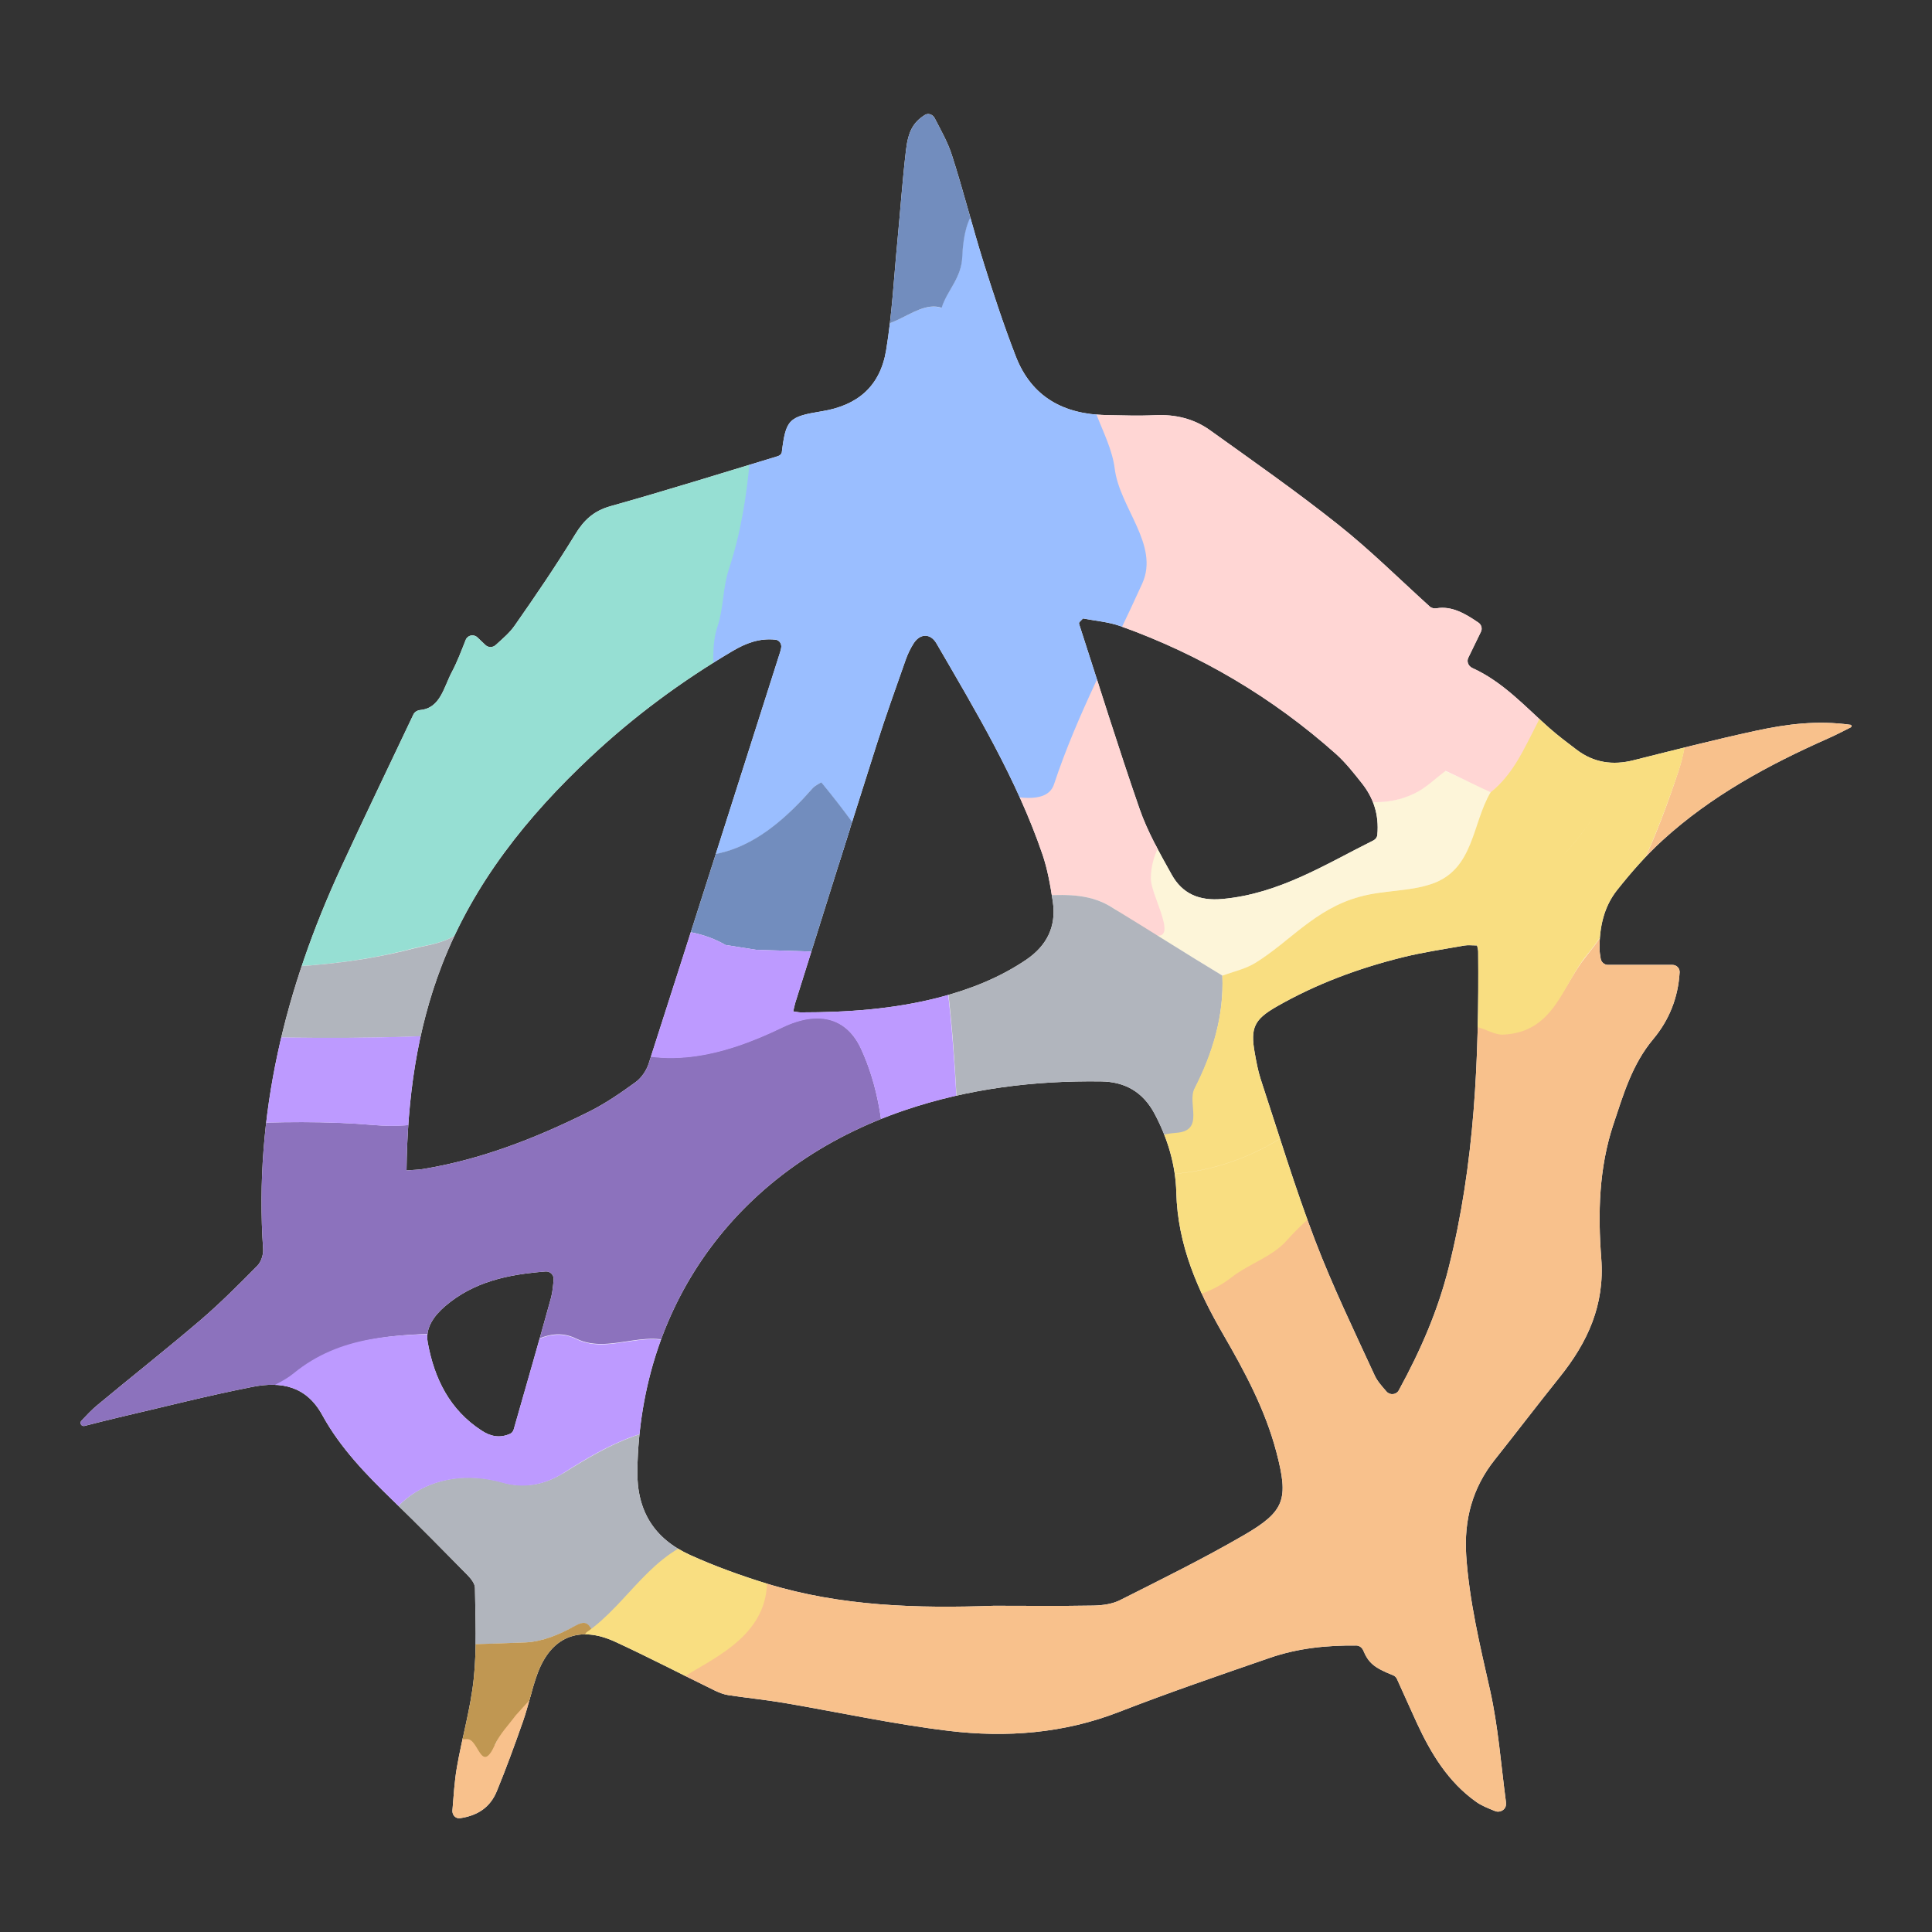 <?xml version="1.0" encoding="UTF-8"?><svg id="uuid-dc28cacd-c258-45e2-8f2c-1402a44fe2f3" xmlns="http://www.w3.org/2000/svg" width="192" height="192" xmlns:xlink="http://www.w3.org/1999/xlink" viewBox="0 0 192 192"><rect x="0" y="0" width="192" height="192" fill="#333333" stroke="none"/><defs><clipPath id="uuid-1eb6b1b7-34a0-4ddd-b051-f66c90851a75"><path d="m183.94,72.04c.09.06.08.19-.01.24-.75.38-1.5.77-2.27,1.11-5.93,2.63-11.6,5.7-16.42,10.1-1.65,1.5-3.14,3.21-4.53,4.96-1.32,1.66-1.76,3.69-1.75,5.79,0,.32.05.65.11,1.01.05.36.37.64.73.64h6.41c.4,0,.73.33.71.73-.15,2.56-1.06,4.77-2.61,6.63-2.11,2.51-2.97,5.49-3.97,8.48-1.45,4.36-1.55,8.86-1.21,13.32.36,4.65-1.36,8.36-4.14,11.82-2.18,2.72-4.29,5.49-6.46,8.22-2.22,2.8-3.05,5.96-2.82,9.51.31,4.55,1.37,8.94,2.37,13.37.81,3.62,1.08,7.35,1.57,11.04.01.1.02.21.01.33-.02.51-.59.83-1.06.65-.71-.29-1.37-.54-1.92-.94-2.77-1.97-4.47-4.79-5.87-7.81-.67-1.46-1.32-2.93-1.98-4.38-.08-.18-.22-.31-.4-.38-1.87-.74-2.43-1.22-2.96-2.48-.12-.27-.38-.46-.67-.47-2.92-.03-5.82.26-8.62,1.23-5.01,1.73-10.03,3.45-14.97,5.37-5.5,2.14-11.2,2.57-16.93,1.88-5.49-.66-10.92-1.85-16.38-2.78-1.83-.31-3.68-.49-5.52-.77-.46-.07-.91-.25-1.33-.45-3.31-1.61-6.57-3.31-9.91-4.85-3.62-1.67-6.41-.48-7.75,3.23-.55,1.52-.88,3.13-1.41,4.66-.82,2.34-1.67,4.67-2.61,6.96-.65,1.58-1.86,2.41-3.64,2.68-.44.07-.8-.31-.77-.76.12-1.46.2-2.88.44-4.27.51-2.96,1.37-5.87,1.68-8.85.31-2.97.16-6,.12-9,0-.44-.41-.94-.75-1.29-2.45-2.49-4.9-4.98-7.4-7.4-2.65-2.57-5.23-5.22-7.01-8.47-1.61-2.95-4.13-3.37-6.92-2.83-4.49.88-8.93,2.02-13.4,3.06-1.12.26-2.22.55-3.33.83-.14.03-.28-.03-.35-.16h0c-.06-.12-.04-.26.05-.36.53-.56,1.03-1.1,1.63-1.59,3.38-2.81,6.83-5.53,10.17-8.38,1.99-1.71,3.85-3.57,5.69-5.44.37-.38.6-1.09.57-1.63-.92-13.35,2.18-25.88,7.73-37.91,2.33-5.06,4.76-10.07,7.2-15.23.13-.27.4-.42.69-.45,2-.19,2.33-2.27,3.14-3.79.53-1,.93-2.07,1.37-3.18.19-.47.79-.6,1.16-.25.26.25.52.5.8.76.28.27.73.27,1.02,0,.69-.63,1.4-1.22,1.9-1.95,2.08-2.97,4.12-5.97,6.01-9.06.87-1.42,1.84-2.32,3.51-2.79,5.56-1.56,11.08-3.29,16.57-4.95.17-.05.35-.15.42-.32.01-.02.02-.04.02-.06.41-3.28.67-3.56,4-4.1,3.54-.58,5.77-2.47,6.37-6.05.59-3.57.77-7.21,1.12-10.82.29-3.04.5-6.09.86-9.12.22-1.81.7-2.71,1.86-3.45.34-.22.79-.06.98.3.62,1.2,1.3,2.39,1.71,3.66,1.16,3.59,2.07,7.25,3.2,10.84.97,3.09,1.99,6.17,3.16,9.19,1.57,4.04,4.77,5.76,8.98,5.83,1.63.03,3.25.09,4.88.01,1.99-.09,3.84.35,5.43,1.49,4.31,3.09,8.66,6.13,12.8,9.43,3.11,2.47,5.95,5.29,9.04,8.09.19.17.44.22.69.18,1.49-.25,2.82.51,4.16,1.43.29.2.4.59.24.91-.41.85-.82,1.69-1.25,2.57-.19.38,0,.84.39,1.02,3.08,1.4,5.25,3.84,7.66,5.97.86.76,1.78,1.45,2.69,2.14,1.71,1.31,3.61,1.59,5.69,1.06,4.03-1.01,8.06-2.04,12.11-2.92,3.15-.68,6.13-1.06,9.44-.6.02,0,.04,0,.06.02h0Zm-85.14,87.54s0,0,0,0c3.3,0,6.59.04,9.89-.02.88-.02,1.85-.15,2.62-.54,4.13-2.08,8.29-4.13,12.29-6.45,4.12-2.39,4.47-3.58,3.25-8.25-1.1-4.2-3.14-8-5.29-11.71-2.55-4.4-4.53-8.9-4.66-14.11-.07-2.73-.85-5.35-2.15-7.8-1.15-2.17-2.93-3.2-5.33-3.23-6.64-.09-13.15.71-19.48,2.85-16.36,5.54-26.32,19-26.6,35.8-.07,4.05,1.69,6.8,5.23,8.41,2.47,1.12,5.05,2.05,7.64,2.85,7.36,2.26,14.96,2.47,22.58,2.2,0,0,0,0,0,0h0Zm-58.37-43.27s0,0,0,0c.67-.05,1.14-.06,1.59-.13,5.81-.95,11.22-3.07,16.45-5.67,1.66-.82,3.21-1.89,4.71-2.98.57-.42,1.06-1.14,1.28-1.82,4.38-13.62,8.72-27.25,13.06-40.88.05-.14.08-.29.11-.44.08-.39-.17-.78-.57-.82-1.58-.17-2.95.35-4.26,1.13-5.08,3-9.8,6.49-14.1,10.52-6.3,5.91-11.62,12.52-14.78,20.68-2.51,6.5-3.43,13.25-3.52,20.41,0,0,0,0,0,0h0Zm106.36-22.35s0,0,0,0c-.46,0-.89-.06-1.29.01-2.06.37-4.14.67-6.17,1.18-4.37,1.09-8.57,2.65-12.49,4.9-2.19,1.26-2.59,2.1-2.15,4.56.16.89.32,1.79.6,2.65,1.76,5.34,3.39,10.73,5.39,15.98,1.75,4.58,3.89,9.01,5.94,13.46.26.56.69,1.04,1.17,1.59.34.39.98.33,1.22-.12,2.23-4.08,3.91-8.01,4.96-12.2,2.6-10.32,3.02-20.83,2.93-31.4,0-.18-.06-.36-.11-.62,0,0,0,0,0,0h0Zm-67.96,6.55s0,0,0,0c.3.04.53.1.75.1,4.64,0,9.26-.32,13.77-1.49,3.07-.8,5.98-1.95,8.63-3.74,2.06-1.4,3.01-3.31,2.65-5.76-.24-1.6-.52-3.22-1.04-4.74-2.55-7.44-6.59-14.16-10.52-20.93-.6-1.04-1.64-1.01-2.28,0-.33.52-.6,1.09-.8,1.67-.96,2.74-1.95,5.48-2.83,8.25-2.73,8.58-5.42,17.18-8.12,25.77-.08.26-.13.54-.21.87h0Zm28.8-39.05s0,0,0,0l-.34.35c-.05.05-.07.13-.05.2,1.99,6.12,3.89,12.27,6,18.35.79,2.28,2.01,4.42,3.19,6.54,1.07,1.94,2.77,2.65,5.05,2.44,5.64-.51,10.25-3.45,15.01-5.82.22-.11.37-.32.39-.56.18-2.02-.39-3.68-1.56-5.15-.8-1.01-1.61-2.04-2.56-2.89-6.31-5.62-13.47-9.85-21.42-12.7-1.18-.42-2.48-.52-3.72-.76h0Zm-56.94,81.03c.18-.08.3-.24.36-.43,1.25-4.39,2.51-8.73,3.71-13.09.15-.56.2-1.15.26-1.8.04-.45-.33-.84-.79-.81-3.75.29-7.15,1.01-10,3.45-1.08.93-1.99,2.15-1.72,3.61.65,3.58,2.18,6.7,5.37,8.76.86.56,1.77.77,2.81.31Z" fill="none" stroke-width="0"/></clipPath></defs><g id="uuid-b586888e-8308-41cb-9753-252acc47dc56"><g id="uuid-e1f05789-c555-4c29-bee7-ff532fddda77"><g clip-path="url(#uuid-1eb6b1b7-34a0-4ddd-b051-f66c90851a75)"><path d="m183.94,72.04c.09.06.08.19-.01.24-.75.38-1.5.77-2.27,1.11-5.93,2.63-11.6,5.7-16.42,10.1-1.65,1.5-3.14,3.21-4.53,4.96-1.32,1.66-1.76,3.69-1.75,5.79,0,.32.05.65.11,1.01.05.36.37.64.73.64h6.41c.4,0,.73.33.71.73-.15,2.56-1.06,4.77-2.61,6.63-2.11,2.51-2.97,5.49-3.97,8.48-1.45,4.36-1.55,8.86-1.21,13.32.36,4.65-1.36,8.36-4.14,11.82-2.18,2.72-4.29,5.49-6.46,8.22-2.22,2.8-3.05,5.96-2.82,9.51.31,4.55,1.37,8.94,2.37,13.37.81,3.62,1.08,7.35,1.57,11.04.01.1.02.21.01.33-.02.51-.59.83-1.06.65-.71-.29-1.37-.54-1.92-.94-2.77-1.97-4.47-4.79-5.87-7.81-.67-1.46-1.32-2.93-1.98-4.38-.08-.18-.22-.31-.4-.38-1.87-.74-2.43-1.22-2.96-2.48-.12-.27-.38-.46-.67-.47-2.92-.03-5.82.26-8.62,1.23-5.01,1.73-10.03,3.45-14.97,5.37-5.5,2.14-11.2,2.57-16.93,1.88-5.49-.66-10.92-1.85-16.38-2.78-1.83-.31-3.68-.49-5.52-.77-.46-.07-.91-.25-1.33-.45-3.31-1.61-6.57-3.31-9.91-4.85-3.62-1.67-6.41-.48-7.75,3.23-.55,1.52-.88,3.13-1.41,4.66-.82,2.34-1.67,4.67-2.61,6.96-.65,1.58-1.86,2.41-3.64,2.68-.44.07-.8-.31-.77-.76.12-1.46.2-2.88.44-4.27.51-2.96,1.37-5.87,1.68-8.85.31-2.97.16-6,.12-9,0-.44-.41-.94-.75-1.29-2.45-2.49-4.9-4.98-7.4-7.4-2.65-2.57-5.23-5.22-7.01-8.47-1.61-2.95-4.13-3.37-6.92-2.83-4.49.88-8.93,2.02-13.4,3.06-1.12.26-2.22.55-3.33.83-.14.03-.28-.03-.35-.16h0c-.06-.12-.04-.26.05-.36.53-.56,1.03-1.1,1.63-1.59,3.38-2.81,6.83-5.53,10.17-8.38,1.99-1.71,3.85-3.57,5.69-5.44.37-.38.6-1.09.57-1.63-.92-13.35,2.18-25.88,7.73-37.91,2.33-5.06,4.76-10.07,7.2-15.23.13-.27.4-.42.69-.45,2-.19,2.33-2.27,3.14-3.79.53-1,.93-2.07,1.37-3.18.19-.47.79-.6,1.16-.25.26.25.52.5.8.76.28.27.73.27,1.02,0,.69-.63,1.4-1.22,1.9-1.95,2.08-2.97,4.12-5.97,6.01-9.06.87-1.42,1.84-2.32,3.51-2.79,5.56-1.56,11.08-3.29,16.57-4.95.17-.05.35-.15.42-.32.01-.02.02-.04.02-.06.41-3.28.67-3.56,4-4.1,3.54-.58,5.77-2.47,6.37-6.05.59-3.57.77-7.21,1.12-10.82.29-3.04.5-6.09.86-9.12.22-1.81.7-2.71,1.86-3.45.34-.22.79-.06.98.3.62,1.2,1.3,2.39,1.71,3.66,1.16,3.59,2.07,7.25,3.2,10.84.97,3.09,1.99,6.17,3.16,9.19,1.57,4.04,4.77,5.76,8.98,5.83,1.63.03,3.25.09,4.88.01,1.99-.09,3.84.35,5.43,1.49,4.31,3.09,8.66,6.13,12.8,9.43,3.11,2.47,5.95,5.29,9.04,8.09.19.17.44.22.69.18,1.49-.25,2.82.51,4.16,1.43.29.2.4.59.24.91-.41.85-.82,1.69-1.25,2.57-.19.38,0,.84.39,1.02,3.08,1.4,5.25,3.84,7.66,5.97.86.76,1.78,1.45,2.69,2.14,1.71,1.31,3.61,1.59,5.69,1.06,4.03-1.01,8.06-2.04,12.11-2.92,3.15-.68,6.13-1.06,9.44-.6.02,0,.04,0,.06.02h0Zm-85.14,87.54s0,0,0,0c3.3,0,6.59.04,9.89-.02.88-.02,1.85-.15,2.62-.54,4.13-2.08,8.29-4.13,12.29-6.45,4.12-2.39,4.47-3.58,3.25-8.25-1.1-4.2-3.14-8-5.29-11.71-2.55-4.4-4.53-8.9-4.66-14.11-.07-2.73-.85-5.35-2.15-7.8-1.15-2.17-2.93-3.2-5.33-3.23-6.64-.09-13.15.71-19.48,2.85-16.36,5.54-26.32,19-26.6,35.8-.07,4.05,1.69,6.8,5.23,8.41,2.47,1.12,5.05,2.05,7.64,2.85,7.36,2.26,14.96,2.47,22.58,2.2,0,0,0,0,0,0h0Zm-58.37-43.27s0,0,0,0c.67-.05,1.14-.06,1.59-.13,5.81-.95,11.22-3.07,16.45-5.67,1.66-.82,3.21-1.89,4.71-2.98.57-.42,1.06-1.14,1.28-1.82,4.38-13.62,8.72-27.25,13.06-40.88.05-.14.08-.29.11-.44.08-.39-.17-.78-.57-.82-1.58-.17-2.95.35-4.26,1.13-5.08,3-9.8,6.49-14.1,10.52-6.3,5.91-11.62,12.52-14.78,20.68-2.51,6.5-3.43,13.25-3.52,20.41,0,0,0,0,0,0h0Zm106.36-22.35s0,0,0,0c-.46,0-.89-.06-1.29.01-2.06.37-4.14.67-6.17,1.18-4.37,1.09-8.57,2.65-12.49,4.9-2.19,1.26-2.59,2.1-2.15,4.56.16.89.32,1.79.6,2.65,1.76,5.34,3.39,10.73,5.39,15.98,1.75,4.58,3.89,9.01,5.94,13.46.26.56.69,1.04,1.17,1.59.34.39.98.33,1.22-.12,2.23-4.08,3.91-8.01,4.96-12.2,2.6-10.32,3.02-20.83,2.93-31.4,0-.18-.06-.36-.11-.62,0,0,0,0,0,0h0Zm-67.96,6.55s0,0,0,0c.3.04.53.1.75.1,4.64,0,9.26-.32,13.77-1.49,3.07-.8,5.98-1.95,8.63-3.74,2.06-1.4,3.01-3.31,2.65-5.76-.24-1.6-.52-3.22-1.04-4.74-2.55-7.44-6.59-14.16-10.52-20.93-.6-1.04-1.64-1.01-2.28,0-.33.52-.6,1.09-.8,1.67-.96,2.74-1.95,5.48-2.83,8.25-2.73,8.58-5.42,17.18-8.12,25.77-.08.26-.13.54-.21.87h0Zm28.8-39.05s0,0,0,0l-.34.35c-.05.05-.07.13-.05.2,1.99,6.12,3.89,12.27,6,18.35.79,2.28,2.01,4.42,3.19,6.54,1.07,1.94,2.77,2.65,5.05,2.44,5.64-.51,10.25-3.45,15.01-5.82.22-.11.37-.32.39-.56.18-2.02-.39-3.68-1.56-5.15-.8-1.01-1.61-2.04-2.56-2.89-6.31-5.62-13.47-9.85-21.42-12.7-1.18-.42-2.48-.52-3.72-.76h0Zm-56.94,81.03c.18-.08.3-.24.36-.43,1.25-4.39,2.51-8.73,3.71-13.09.15-.56.2-1.15.26-1.8.04-.45-.33-.84-.79-.81-3.75.29-7.15,1.01-10,3.45-1.08.93-1.99,2.15-1.72,3.61.65,3.58,2.18,6.7,5.37,8.76.86.56,1.77.77,2.81.31Z" fill="#fff" stroke-width="0"/><path d="m184.14,9.76c.03,45.03.03,90.06.05,135.09,0,12.02,0,24.01.03,36.03,0,1.04-.25,1.37-1.32,1.34-2.97-.08-5.91.08-8.87-.05-2.74-.13-5.32-.41-4.36,3.73.05.18-.84.79-1.29.79-53.14.02-106.28.02-159.43-.03-2.43,0-.61-2.1-1.09-3.09.28-.28.56-.56.81-.84,2.76-3.07,5.53-6.13,8.27-9.2,9.81-.15,19.65-.56,29.46-1.02,1.14-.05,1.17,1.69,2.79.89.48-1.07,2.51-5.03,3.19-5.99-.15.71,1,1.1,1.25,1.58.76,1.39-1.45,3.45-1.07,3.17,2.46-1.98,4.56.25,6.62.76,1.34.33,2.23,2.66,3.24,4.13.89,1.29,1.65,2.69,2.46,4.03.05-1.12.15-2.23.18-3.32.03-1.01-.1-2.03.03-3.04.41-3.19-.47-6.29,3.61-8.69,3.27-1.93,7.75-4.5,7.47-10.22-.38-2.48,0-5.07.05-7.63,2.54-1.83,5.1-3.68,7.63-5.5,3.58-3.07,7.71-5.05,12.17-6.41h.38c.2-.08.43-.18.63-.25,5.02.51,4.44-3.63,5.32-6.49,6.47-2.46,13.48,1.88,19.69-2.93,1.72-1.34,4.31-2.04,5.71-3.58,2.33-2.59,4.82-4.16,8.4-4.77,1.98-.33,5.17.96,5.73-1.57.58-2.64-.46-5.6-.79-8.44,1.22-1.52,2.41-3.02,3.63-4.54,1.01-3.14,3.11-1.16,4.63-1.21,5.1-.23,5.87-4.47,8.25-7.41,4.39-5.43,7.02-11.89,9.18-18.38,2.05-6.11.13-12.58.13-18.91.03-15.54,0-31.06.03-46.6,0-.41.2-.84.3-1.24.31.15.61.28.89.43-.2.08-.43.15-.63.23.07.08.13.15.2.25.13-.15.28-.3.41-.48,5.4-.25,10.73-.43,16.05-.58Z" fill="#f8c18c" stroke-width="0"/><path d="m7.83,102.53V14.34c.13,0,.28-.03.41-.03,15.42,0,30.83.15,46.25-.1,4.21-.08,7.12,1.09,9.94,4.16,2.69,2.89,6.08,5.12,9.18,7.63,2.74,2.41,1.47,5.96,1.39,8.52-.2,7.38.13,14.87-2.26,22.07-.58,1.8-.61,3.89-1.22,5.69-1.27,3.8.79,8.01-2.12,11.71-2.33,2.97-3.98,6.49-5.93,9.76-1.72,2.76-4.23,5.1-4.56,8.59-.18.05-.35.08-.53.13-3.75-.74-8.24,3.35-11.31-1.8,0,0-.2.08-.23.13-.91,2.87-3.9,2.97-5.86,3.47-8.62,2.26-17.55,2.16-26.34,1.52-5.68-.41-7.48,1.37-6.44,6.69-.1.03-.23.03-.35.03Z" fill="#96dfd3" stroke-width="0"/><path d="m63.48,83.74c1.95-3.27,3.6-6.79,5.93-9.76,2.91-3.7.63-7.94,1.9-11.74.61-1.8.51-3.83,1.12-5.65,2.36-7.18,2.36-14.71,2.59-22.08.08-2.59,1.32-6.11-1.39-8.52,3.7,1.7,8.67-.41,11.38,4.69,2.28,4.28,5.63-1.09,8.54-.08.53-1.72,2-2.92,2.05-5.07.05-1.7.53-5.43,2.59-4.89,6.36,1.67,12.73-.38,18.99.76-3.22,4.61-7.23,8.77-8.87,14.3-1.19,3.98,2.93,7.17,3.41,10.92.48,3.9,3.83,7.81,2.11,11.64-2.99,6.62-6.64,13-8.94,19.94-.63,1.93-3.7,1.16-5.45.85-2.97-.51-3.27.81-3.04,3.19.15,1.67,0,3.37-.03,5.07-3.57-.18-7.15-.25-10.7-.58-1.07-.1-2.08-.81-3.12-1.24.51-1.01.02-2.61,1.75-2.94.18-.03.48-.66.41-.79-.99-1.37-2.03-2.69-3.09-3.98-.03-.03-.63.3-.86.56-4.61,5.32-9.89,8.75-17.27,5.4Z" fill="#9abeff" stroke-width="0"/><path d="m117.21,21.39c-6.26-1.12-12.63.91-18.99-.76-2.08-.53-2.53,3.19-2.59,4.89-.08,2.15-1.52,3.35-2.05,5.07-2.92-1.01-6.26,4.36-8.54.08-2.71-5.1-7.68-2.99-11.38-4.69-3.09-2.51-6.52-4.74-9.18-7.63-2.81-3.07-5.76-4.23-9.94-4.16-15.47.28-30.88.13-46.3.13.81-1.42-1.77-4.49,1.5-4.51,38.26-.13,76.54-.1,114.8,0,1.55,0,3.07.94,4.61,1.45-4.97,1.45-8.19,5.02-10.95,9.13-.33.33-.66.66-.99,1.01Z" fill="#728dbe" stroke-width="0"/><path d="m148.22,78.68c-1.85,3.12-1.68,7.67-5.87,9.14-2.28.79-4.78.6-7.21,1.29-4.44,1.22-6.9,4.45-10.35,6.58-.99.61-2.23.87-3.32,1.27-3.62-2.21-7.25-4.48-10.9-6.68.33,0,.76-.15.99,0,5.63,3.47,2.61-2.66,2.61-2.97.2-6.52,4.31-8.21,10.47-9.08,5.6-.79,10.55,3.17,15.82.63,1.14-.56,2.08-1.5,3.12-2.26,1.55.68,3.11,1.39,4.63,2.07Z" fill="#fdf5d9" stroke-width="0"/><path d="m97.03,88.17c-1.9.94-3.4,2.37-3.63,4.62-1.01.68-2.05,1.39-3.07,2.08-5.07-.15-10.12-.33-15.19-.48-1.01-.15-2.03-.33-3.04-.48-4.18-2.41-8.77-1.22-13.18-1.57.33-3.5,2.84-5.83,4.56-8.59,7.38,3.32,12.63-.1,17.29-5.43.23-.25.84-.58.86-.56,1.06,1.29,2.1,2.61,3.09,3.98.07.13.04.82-.16.88.4,1.06.02,1.93-.51,2.94,1.04.43.57,1.05,1.64,1.15,3.55.3,7.22.35,10.8.53.18.33.36.6.54.93Z" fill="#728dbe" stroke-width="0"/><path d="m186.75,6.69c-59.81.03-119.65.03-179.46,0-.86,0-1.04.18-1.04,1.04.03,29.87.03,59.73.03,89.6s0,59.89-.03,89.85c0,.86.18,1.04,1.04,1.04,59.81-.03,119.65-.03,179.46,0,.86,0,1.04-.18,1.04-1.04-.02-59.81-.02-119.64,0-179.45,0-.86-.18-1.04-1.04-1.04Zm-45.66,3.02c1.39-.03,1.07.91,1.07,1.65v20h.18c0,7.12,0,14.25-.03,21.4,0,.18-.46.61-.56.56-1.32-.51-1.93-1.45-1.93-2.89.1-13.01.18-26.01.28-39.02,0-.68-.4-1.67.99-1.7Zm41.86,172.46c-2.97-.08-5.93.1-8.87-.05-2.71-.13-5.3-.41-4.36,3.73.05.15-.84.79-1.29.79-53.14.02-106.28.02-159.43-.03-2.43,0-.58-2.1-1.09-3.09,0-25.96.03-51.95.03-77.94,0-1.01-.03-2.03-.05-3.04V14.34c-.74-3.68-.03-5.25,4.51-5.22,38.87.23,77.71.15,116.55.13.81,0,2.26-.71,2.46.66.25,1.6-1.42.86-2.18,1.27-4.97,1.47-8.19,5.02-10.95,9.13-.36.35-.69.68-1.01,1.01-3.22,4.61-7.2,8.77-8.87,14.3-1.19,4.01,1.9,7.2,2.38,10.95.48,3.9,4.46,7.58,2.74,11.41-2.99,6.62-6.46,12.98-8.77,19.95-.63,1.93-3.47,1.34-5.22,1.04-2.94-.51-3.27.84-3.04,3.19.15,1.67,0,3.37-.03,5.07.2.33.38.66.56.99,4.34,2.13,9.4-.76,13.64,2.05.33,0,1.65,1.46,1.91,1.62,5.83,3.58,1.8-2.59,1.8-4.57,0-4.34,4.18-8.22,10.36-9.09,5.6-.79,10.57,3.17,15.82.63,1.14-.53,2.08-1.49,3.11-2.25,1.49.67,3.02,1.46,4.5,2.13,2.28-1.83,3.47-4.31,4.77-6.87,1.22-2.31-.71-6.74,3.93-6.97,1.34-.05,2-.79,2.24-1.91.96-.25,1.81-.38,2.77-.63,2.87-.86,4.87-2.31,4.82-5.96-.2-15.26-.25-30.53-.2-45.81,0-.43.53-1.29.81-1.29,5.45-.08,10.88-.08,16.33-.08.2,0,.38.3.58.48.03,45.03.03,90.06.05,135.09,0,12.02-.02,24.01.03,36.03,0,1.07-.25,1.37-1.32,1.34Z" fill="#ffd6d4" stroke-width="0"/><path d="m8.64,182.7c-.15-.48-.43-.96-.43-1.45-.03-21.4-1.39-42.72,0-64.2,0-1.55.2-3.09.3-4.64,9.56-.28,19.17-1.42,28.62-.61,8.75.76,13.21-4.03,17.72-9.79.13-.03.28-.05.41-.1,1.77-.66,2.61.35,4.16,1.27,6.01,3.5,12.55,1.7,18.31-1.09,3.85-1.85,6.49-.76,7.83,2.1,3.5,7.58,1.98,15.92,2.89,23.91,1.04,8.98-4.39,6.82-9.03,6.85-3.09.03-6.16.05-9.25-.03-.66-.03-1.42-.3-1.93-.74-3.42-2.74-7.45.58-10.95-1.14-3.75-1.85-6.26,2.81-9.71,1.8-1.06-.3-1.85-2.36-2.76-2.33-5.48.1-10.96.26-15.6,4.06-2,1.65-5.42,1.87-5.57,5.17-.25,5.1-.2,10.22-.18,15.31.03,4.69.08,4.69,2.76,5.65.15.05.19.44.27.66-3.19,3.37-6.38,6.74-9.57,10.09-2.76,3.09-5.53,6.16-8.29,9.23Z" fill="#8c72bd" stroke-width="0"/><path d="m121.47,96.95c-3.66-2.21-7.22-4.49-10.85-6.7-4.24-2.79-9.32.1-13.66-2.06-1.93.94-3.35,2.26-3.55,4.52,2.39,14.4,1.76,28.91,2.53,43.42.13,0,.32.09.44.09.07-.26.53-.58.64-.28,5.03.51,4.42-3.61,5.33-6.5,3.4-4.27,6.83-8.53,10.31-12.8.25-2.62,1.55-3.8,4.32-3.97,2.9-.2,1.04-3.09,1.8-4.56,1.75-3.45,2.87-7.15,2.7-11.16Z" fill="#b1b5bd" stroke-width="0"/><path d="m55.95,146.41c-1.9,1.19-3.98,1.5-5.98.91-6.9-1.95-13.13,2.23-12.78,9.18.25,4.69-.33,7.43-5.93,5.86-1.14-.33-2.54.2-3.8.33.61.36,1.22,1.06,1.85,1.04,7.66-.08,15.29-.18,22.95-.51,1.67-.08,3.4-.81,4.89-1.62.96-.53,1.24-.33,1.65.41,3.98-2.74,6.14-7.71,11.41-9.05,1.04-.25,1.01-3.3,3.35-3.25.89-.51,1.75-1.04,2.64-1.57,2.54-1.83,5.1-3.68,7.63-5.5-4.26-.18-8.62.08-12.78-.66-5.93-1.04-10.5,1.55-15.09,4.44Z" fill="#b1b5bd" stroke-width="0"/><path d="m167.28,9.83c.28.15.58.28.89.43,5.32-.15,10.65-.33,15.97-.48-.2-.18-.38-.48-.58-.48-5.45-.03-10.88-.03-16.33.08-.3,0-.81.84-.81,1.29-.02,15.26-.15,30.55.05,45.81.05,3.65-1.83,4.89-4.69,5.76h0c-.96.25-1.93.48-2.89.74-.23,1.17-.74,1.85-2.1,1.93-4.64.23-2.79,4.64-4.01,6.95-1.32,2.54-2.36,5.05-4.64,6.87-1.85,3.12-1.65,7.66-5.83,9.1-2.28.79-4.77.61-7.2,1.29-4.44,1.22-6.9,4.44-10.35,6.57-.99.61-2.18.86-3.29,1.27.18,4.01-1.01,7.78-2.76,11.21-.76,1.47,1.06,4.21-1.83,4.41-2.76.2-4.03,1.5-4.29,4.11h0c-3.42,4.26-6.85,8.52-10.22,12.78,6.46-2.46,13.82,2.31,20.03-2.54,1.7-1.32,4.01-2.03,5.43-3.6,2.33-2.61,4.77-4.54,8.34-5.15,1.98-.33,5.17.99,5.73-1.57.56-2.64-.46-5.6-.79-8.44-.65,1.24-1.56,1.54-2.54,1.56.97-.03,1.87-.33,2.51-1.56,1.22-1.52,2.41-3.02,3.63-4.54,0,0,0,0,0,0,1.01-3.14,3.07-.74,4.64-.81,5.1-.2,5.91-4.89,8.29-7.83,4.39-5.43,7-11.89,9.18-18.38,2.05-6.11.1-12.6.13-18.91.03-15.54,0-31.06.03-46.6,0-.41.2-.84.3-1.24Zm-31.64,99.77c-1.67.2-3.35-.28-4.89,1.01-5.2,4.37-11.21,6.59-18.07,6.06,6.86.51,12.87-1.69,18.04-6.06,1.55-1.29,3.22-.81,4.89-1.01.24-.03.48-.03.73-.03-.24,0-.47,0-.7.03Zm19.27-24.13c2.49-2.58,4.46-5.5,5.75-8.75-1.29,3.24-3.25,6.17-5.75,8.75Z" fill="#f9de81" stroke-width="0"/><path d="m27.45,162.69c.62.37,1.24,1.06,1.85,1.04,7.66-.1,15.31-.2,22.95-.51,1.67-.08,3.39-.8,4.89-1.64.96-.53,1.28-.33,1.69.41-.15.2-.31.42-.46.62-2.38,2.61-4.74,5.25-7.12,7.86-.71.96-1.57,1.83-2.05,2.89-1.39,3.09-1.62-.58-2.79-.53-9.81.48-19.67.5-29.48.65,3.19-3.37,6.37-6.74,9.57-10.09.3-.25.64-.48.97-.71Z" fill="#c09752" stroke-width="0"/><path d="m76.11,155.79c-.38-2.48.02-5.1.05-7.63-.82.47-1.62.96-2.43,1.45,0-.09.02-.19.03-.28-2.48-.05-2.42,3.14-3.49,3.38-5.54,1.41-7.81,6.63-11.99,9.51-.16.21-.29.4-.45.61.07.04.15.06.22.1-2.28,2.5-3.14,5.09-5.42,7.59-.15.74-.52,1.58-.31,2.08.79,1.39-.16-.18.19-.46,2.46-1.95,4.56.25,6.62.76,1.34.33,2.23,2.64,3.25,4.13.89,1.29,1.65,2.69,2.46,4.03.05-1.09.15-2.21.18-3.32.02-1.01-.1-2.05.02-3.04.41-3.19-.28-6.19,3.8-8.59,3.27-1.93,8.16-4.46,7.28-10.32Z" fill="#f9de81" stroke-width="0"/><path d="m58.39,92.46c-1.04,3.14-2.05,6.31-3.09,9.46-.13.03-.28.05-.41.1-15.54,1.8-31.11,1.04-46.68.48-1.04-5.3.79-7.07,6.44-6.69,8.8.61,17.72.71,26.34-1.52,1.95-.51,4.94-.63,5.86-3.47.03-.08.23-.13.23-.13,3.07,5.12,7.58,1.06,11.31,1.77Z" fill="#b1b5bd" stroke-width="0"/><path d="m37.17,111.81c8.75.76,13.21-4.03,17.72-9.79-15.54,1.77-31.11,1.04-46.68.48-.13,0-.25.03-.38.03,0,1.01.03,2.03.05,3.04.23,2.28.43,4.56.66,6.85,9.53-.3,19.17-1.42,28.62-.61Z" fill="#bd9aff" stroke-width="0"/><path d="m93.4,92.77c-1.01.68-2.07,1.41-3.08,2.1-5.04-.15-10.11-.33-15.17-.48,0,0,0,0,0,0-1.01-.15-2.04-.33-3.05-.48-4.18-2.41-8.77-1.21-13.18-1.57-.18.05-.36.08-.54.13-1.04,3.14-2.08,6.34-3.12,9.48,1.77-.66,2.61.35,4.16,1.27,6.01,3.5,12.55,1.7,18.31-1.09,3.85-1.85,6.52-.76,7.83,2.1,3.5,7.58,1.98,15.92,2.89,23.91,1.01,8.98-4.39,6.82-9.03,6.85-3.09.03-6.16.05-9.25-.03-.66-.03-1.42-.33-1.93-.74-3.42-2.74-7.48.58-10.95-1.14-3.75-1.85-6.26,2.81-9.71,1.8-1.06-.3-1.88-2.36-2.76-2.33-5.48.08-11,.13-15.64,3.93-2,1.65-5.38,2-5.53,5.3-.23,5.1-.2,10.22-.18,15.31.03,4.72.08,4.69,2.76,5.65.15.05.18.43.25.66.3-.25.63-.48.94-.68,1.27-.13,2.66-.66,3.8-.33,5.58,1.57,6.19-1.19,5.93-5.86-.35-6.95,5.91-11.13,12.78-9.18,2,.58,4.08.28,5.98-.91,4.59-2.92,9.15-5.48,15.09-4.44,4.16.74,8.52.48,12.78.66,3.55-3.09,7.71-5.07,12.17-6.41-.76-14.48-.17-29.1-2.56-43.47Z" fill="#bd9aff" stroke-width="0"/></g></g></g></svg>